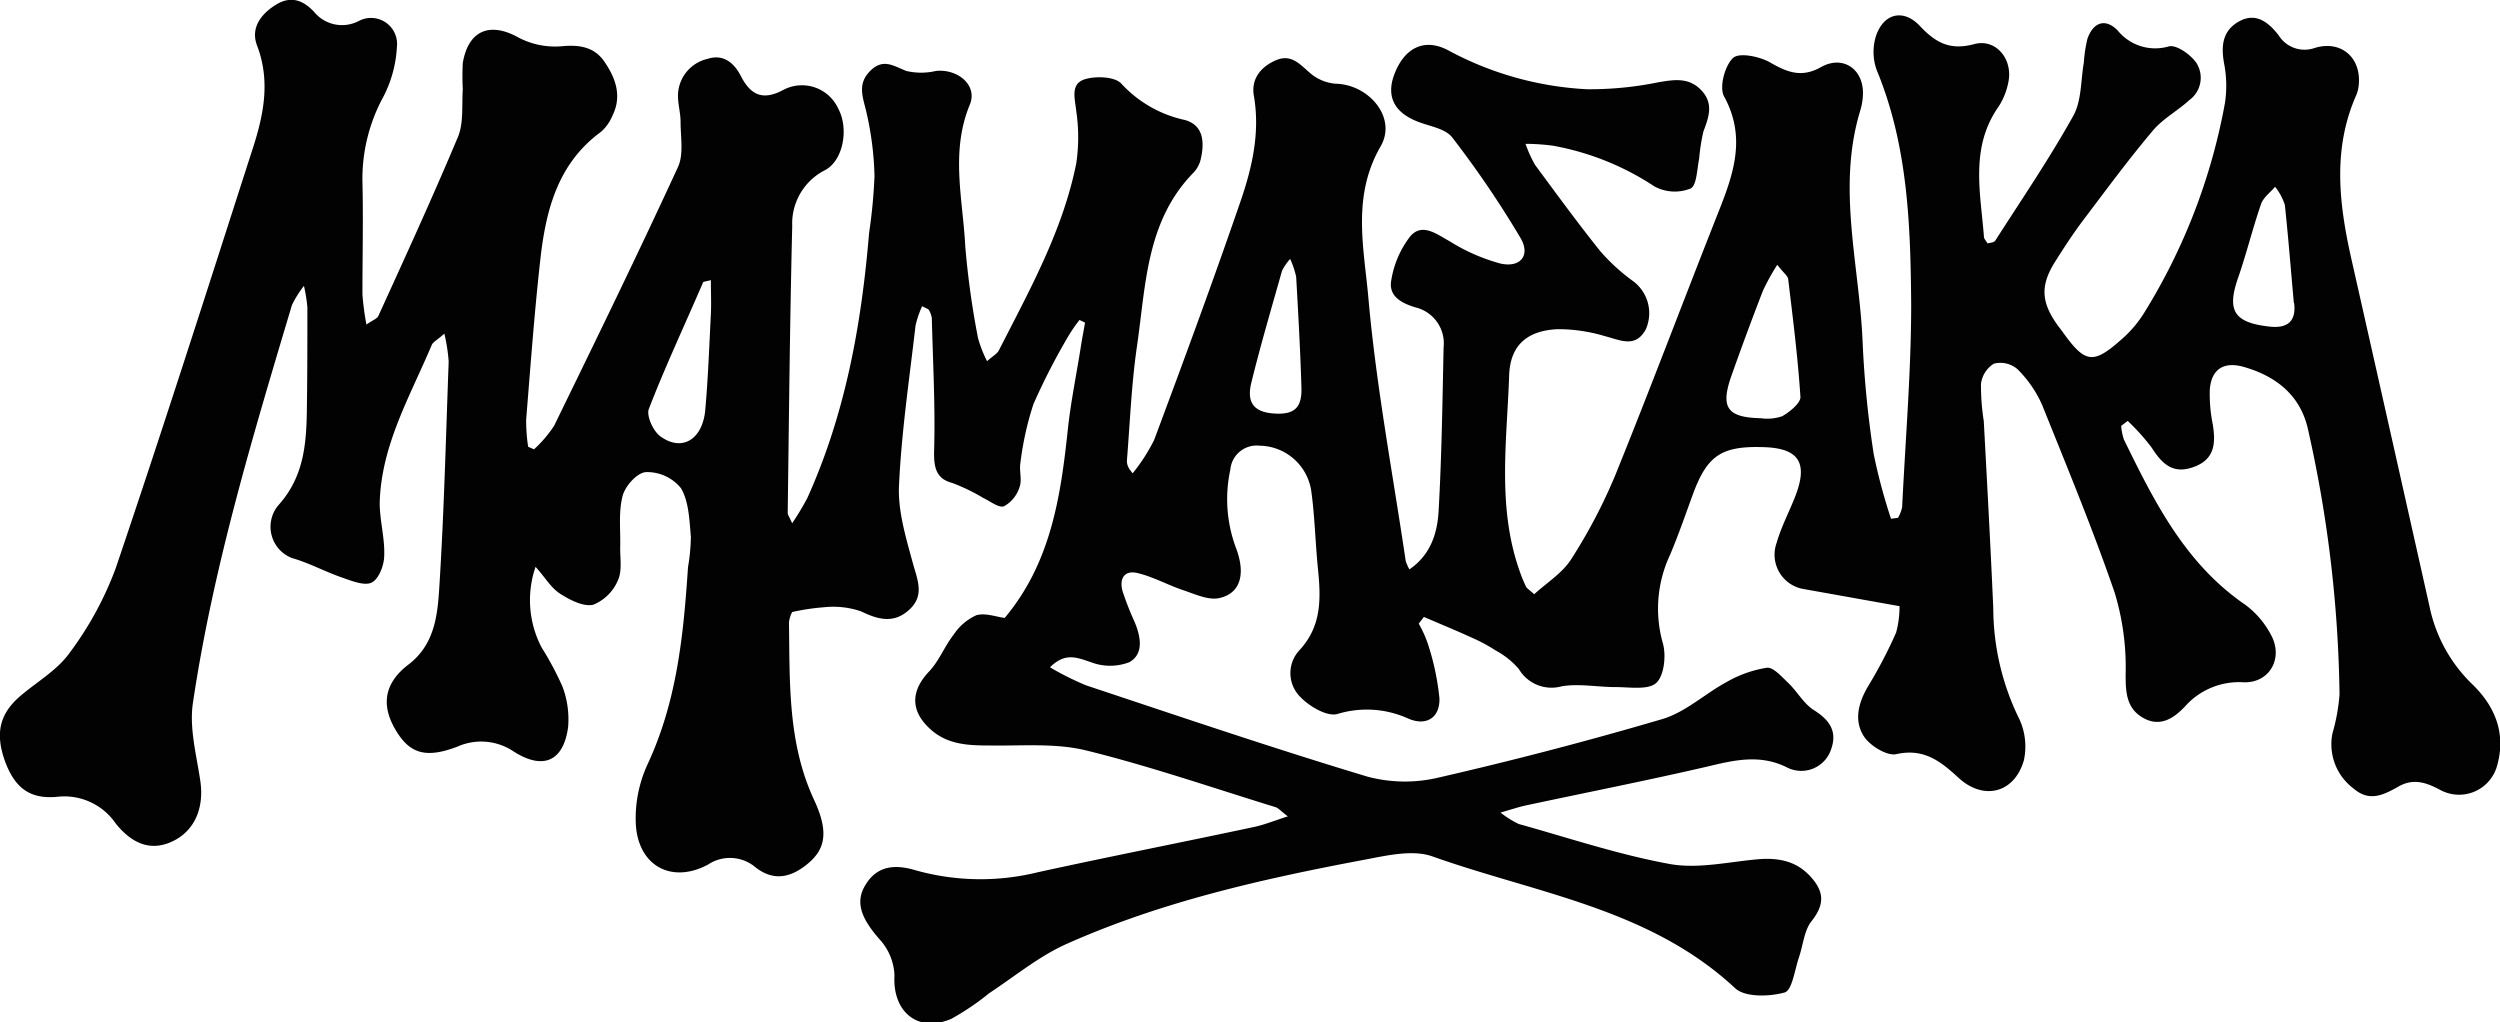 <svg xmlns="http://www.w3.org/2000/svg" viewBox="0 0 276.53 113.08"><g data-name="Layer 2"><path d="M49.16 36.9c-.83.73-1.26.93-1.4 1.25-2.39 5.67-5.6 11.1-5.76 17.48 0 1.93.57 3.88.5 5.81 0 1.06-.59 2.61-1.39 3s-2.23-.19-3.31-.57c-1.86-.64-3.61-1.61-5.5-2.14a3.71 3.71 0 0 1-1.54-5.81c3-3.3 3.15-7.17 3.19-11.18C34 41.16 34 37.58 34 34a17 17 0 0 0-.38-2.38 11.78 11.78 0 0 0-1.33 2.13c-4.33 14.5-8.72 29-10.95 44-.42 2.79.4 5.78.82 8.65s-.56 5.4-2.95 6.6c-2.23 1.12-4.38.61-6.41-1.91a6.88 6.88 0 0 0-6.51-2.95c-3 .27-4.64-1-5.72-3.89C-.55 81.15-.08 79 2.23 77c1.85-1.58 4.11-2.87 5.47-4.79a37.06 37.06 0 0 0 5.1-9.36c5.17-15.26 10.07-30.61 15-45.94C29.1 13 30 9.1 28.42 5c-.72-1.94.48-3.49 2.14-4.5s3-.44 4.17.8a4 4 0 0 0 5 1 2.88 2.88 0 0 1 4.17 2.92 13.45 13.45 0 0 1-1.52 5.53 18.94 18.94 0 0 0-2.29 9.36c.1 4.15 0 8.31 0 12.46a30.79 30.79 0 0 0 .44 3.33c.73-.51 1.19-.65 1.32-.95 3-6.58 6-13.13 8.8-19.79.65-1.56.42-3.5.54-5.27a28.37 28.37 0 0 1 0-2.92c.61-3.62 3-4.56 6.1-2.85a8.72 8.72 0 0 0 4.8 1c2-.2 3.65.08 4.75 1.68 1.23 1.78 2 3.8.9 6a4.8 4.8 0 0 1-1.26 1.78c-4.79 3.5-6.1 8.67-6.71 14.1-.66 5.9-1.09 11.82-1.57 17.74a19.4 19.4 0 0 0 .22 3l.65.28a13.86 13.86 0 0 0 2.22-2.6c4.64-9.51 9.27-19 13.7-28.62.65-1.4.29-3.3.29-5 0-1.05-.34-2.1-.28-3.14a4.21 4.21 0 0 1 3.27-3.83c1.81-.59 3 .53 3.73 2 1.06 2 2.37 2.62 4.56 1.48a4.41 4.41 0 0 1 6.17 2.05c1.16 2.15.58 5.71-1.49 6.79A6.61 6.61 0 0 0 87.63 25c-.26 10.58-.36 21.16-.5 31.74 0 .21.18.42.49 1.14a29.92 29.92 0 0 0 1.67-2.77c4.22-9.32 6-19.22 6.84-29.33a58.53 58.53 0 0 0 .6-6.31 35.07 35.07 0 0 0-.91-7.13c-.39-1.63-1-3.06.43-4.49s2.56-.57 4 0a7.19 7.19 0 0 0 3.27 0c2.46-.26 4.63 1.61 3.76 3.71-2.17 5.23-.77 10.47-.51 15.69a94.34 94.34 0 0 0 1.41 10.14 13.5 13.5 0 0 0 1 2.56c.64-.57 1.12-.82 1.31-1.2 3.4-6.67 7.07-13.25 8.56-20.69a19.79 19.79 0 0 0 0-5.75c-.14-1.4-.71-3.06 1-3.56 1.22-.36 3.31-.27 4 .52a13.37 13.37 0 0 0 7 4c2.05.56 2.19 2.41 1.79 4.23a3.25 3.25 0 0 1-.75 1.52c-5.33 5.38-5.34 12.53-6.33 19.3-.61 4.18-.77 8.42-1.11 12.63 0 .38.07.76.64 1.4a20.19 20.19 0 0 0 2.37-3.68c3.27-8.76 6.51-17.54 9.55-26.38 1.29-3.75 2.19-7.63 1.48-11.72-.3-1.75.66-3.1 2.36-3.87s2.62.3 3.77 1.3a4.94 4.94 0 0 0 2.91 1.26c3.66.07 6.81 3.73 5 6.9-3.21 5.53-1.87 11.21-1.38 16.69.86 9.78 2.7 19.48 4.14 29.21a5 5 0 0 0 .41.92c2.38-1.63 3.1-4.06 3.23-6.5.34-6 .42-12 .55-18.06a4.09 4.09 0 0 0-3.12-4.42c-1.47-.45-3-1.19-2.67-3a10.71 10.71 0 0 1 2.11-4.87c1.31-1.51 2.9-.24 4.37.57a20.82 20.82 0 0 0 5.63 2.46c2.21.47 3.31-.94 2.18-2.85a110.26 110.26 0 0 0-7.51-11.06c-.73-1-2.4-1.25-3.68-1.73-2.73-1-3.69-2.8-2.77-5.27 1.1-2.93 3.29-4.08 5.92-2.71a36.15 36.15 0 0 0 15.38 4.33 37.84 37.84 0 0 0 7.92-.77c1.77-.3 3.38-.56 4.75.89s.84 2.95.23 4.54a21.27 21.27 0 0 0-.47 3c-.24 1.17-.27 3-.95 3.32a4.71 4.71 0 0 1-4-.23 30 30 0 0 0-11.26-4.51 23.93 23.93 0 0 0-3-.2 14.17 14.17 0 0 0 1.05 2.32c2.37 3.21 4.72 6.43 7.21 9.54a21.3 21.3 0 0 0 3.56 3.27 4.41 4.41 0 0 1 1.48 5.4c-1.14 2.09-2.81 1.18-4.49.75a18.06 18.06 0 0 0-5.23-.78c-3.39.15-5.28 1.77-5.39 5.12-.24 7.2-1.34 14.48 1.13 21.55a16.53 16.53 0 0 0 .73 1.8c.1.2.34.33.91.85 1.38-1.27 3.11-2.33 4.09-3.87a59.54 59.54 0 0 0 4.86-9.25c3.91-9.65 7.57-19.4 11.4-29.08 1.68-4.23 3.15-8.32.65-12.87-.55-1 .08-3.4 1-4.25.67-.63 2.94-.17 4.1.5 1.91 1.1 3.49 1.72 5.63.51 2.46-1.38 4.78.28 4.63 3.11a6.88 6.88 0 0 1-.29 1.69c-2.62 8.58-.08 17.12.26 25.67a114.36 114.36 0 0 0 1.23 12.37 62.42 62.42 0 0 0 1.91 7.12l.77-.1a4 4 0 0 0 .46-1.18c.36-7.47 1-15 1-22.43-.07-8.76-.36-17.58-3.81-25.91A5.9 5.9 0 0 1 207.5 4c.85-2.55 3.05-3.06 4.87-1.12s3.41 2.69 6 2c2.38-.65 4.31 1.64 3.78 4.21a7.66 7.66 0 0 1-1.08 2.7c-3.18 4.52-2 9.51-1.62 14.41 0 .21.22.42.4.73.29-.09.71-.1.84-.3 2.93-4.57 6-9.08 8.64-13.82.93-1.67.82-3.92 1.17-5.91a15 15 0 0 1 .4-2.63c.66-1.84 2-2.27 3.34-.9a5.34 5.34 0 0 0 5.66 1.76c.84-.2 2.35.87 3 1.76a3.05 3.05 0 0 1-.73 4.18c-1.32 1.21-3 2.1-4.1 3.45-2.67 3.17-5.13 6.51-7.63 9.82-1.08 1.43-2.06 2.93-3 4.42-1.77 2.71-1.72 4.59.14 7.19.24.33.5.65.74 1 2.33 3.2 3.24 3.33 6.24.68a12.92 12.92 0 0 0 2.55-2.93 66.51 66.51 0 0 0 9-23.33 12.78 12.78 0 0 0-.1-4.36c-.36-2-.15-3.66 1.69-4.66s3.22.11 4.35 1.56a3.37 3.37 0 0 0 4 1.39c3-.91 5.26 1.2 4.83 4.31a3.74 3.74 0 0 1-.26.94c-2.61 5.92-1.91 11.92-.55 18q4.35 19.28 8.67 38.56a16.62 16.62 0 0 0 4.76 8.61c2.45 2.38 3.7 5.36 2.74 8.86a4.36 4.36 0 0 1-6.35 2.78c-1.54-.82-2.95-1.29-4.59-.36s-3.21 1.73-4.94.24a6.1 6.1 0 0 1-2.36-6.13 21 21 0 0 0 .78-4.3 140.84 140.84 0 0 0-3.53-29.5c-.88-3.66-3.56-5.73-7.08-6.73-2.2-.62-3.56.25-3.74 2.51a16.84 16.84 0 0 0 .33 3.86c.34 2.11.22 3.91-2.21 4.74-2.27.78-3.44-.45-4.55-2.18a23.78 23.78 0 0 0-2.65-2.95l-.72.54a5.86 5.86 0 0 0 .3 1.52c3.37 6.89 6.79 13.74 13.42 18.27a9.82 9.82 0 0 1 2.83 3.3c1.44 2.59-.12 5.37-3 5.28a8 8 0 0 0-6.5 2.68c-1.19 1.26-2.69 2.31-4.56 1.29s-2-2.75-2-4.8a28.41 28.41 0 0 0-1.22-9.11c-2.41-7-5.25-13.85-8-20.7a12.88 12.88 0 0 0-2.75-4 2.91 2.91 0 0 0-2.59-.61 3.06 3.06 0 0 0-1.44 2.25 25.06 25.06 0 0 0 .31 4.11c.37 6.9.75 13.81 1.05 20.71a27.91 27.91 0 0 0 2.76 12 7.2 7.2 0 0 1 .62 4.83c-1.06 3.63-4.47 4.46-7.24 1.9-2-1.84-3.83-3.28-6.88-2.6-1 .22-2.87-.91-3.55-1.94-1.19-1.82-.61-3.85.54-5.73a51.85 51.85 0 0 0 3-5.77 10.86 10.86 0 0 0 .38-2.93l-10.74-1.92a3.85 3.85 0 0 1-2.85-5.09c.51-1.79 1.41-3.46 2.08-5.2 1.41-3.67.36-5.26-3.51-5.38-4.69-.15-6.26.91-7.86 5.28-.81 2.22-1.58 4.45-2.5 6.63a14 14 0 0 0-.81 9.74c.4 1.36.17 3.61-.72 4.43s-3 .45-4.52.46c-2 0-4-.41-5.92-.09A4.2 4.2 0 0 1 168 74a9 9 0 0 0-2.58-2.06 18 18 0 0 0-2.56-1.38c-1.77-.81-3.57-1.55-5.36-2.32l-.57.74a13 13 0 0 1 1 2.21 28.13 28.13 0 0 1 1.29 6.06c.06 2.18-1.5 3.11-3.5 2.21a11.09 11.09 0 0 0-7.8-.48c-1.15.3-3.06-.83-4.06-1.86a3.71 3.71 0 0 1-.16-5.16c2.56-2.74 2.4-5.86 2.07-9.16-.28-2.83-.34-5.68-.73-8.5a5.86 5.86 0 0 0-5.71-5 2.92 2.92 0 0 0-3.24 2.65 15.39 15.39 0 0 0 .61 8.62c1.15 3 .46 5.1-1.86 5.59-1.2.25-2.65-.44-3.94-.87-1.71-.57-3.32-1.48-5.06-1.9-1.53-.37-2.07.69-1.65 2.07a34.28 34.28 0 0 0 1.34 3.4c.66 1.62 1 3.49-.62 4.39a5.92 5.92 0 0 1-4.23 0c-1.54-.51-2.83-1.13-4.54.56a31.45 31.45 0 0 0 4 2c10.34 3.44 20.67 6.95 31.1 10.09a16.08 16.08 0 0 0 7.92.1q12.47-2.86 24.74-6.47c2.55-.76 4.7-2.81 7.12-4.11a13 13 0 0 1 4.42-1.56c.71-.08 1.64 1 2.33 1.65 1 .94 1.7 2.27 2.81 3 1.78 1.11 2.69 2.37 1.95 4.41a3.47 3.47 0 0 1-4.8 2c-3.08-1.57-6-.81-9-.1-6.66 1.54-13.36 2.86-20 4.28-.77.17-1.51.42-2.75.78a10.47 10.47 0 0 0 2 1.26c5.56 1.55 11.07 3.4 16.72 4.43 3.1.56 6.46-.23 9.69-.52 2.22-.2 4.23.15 5.8 1.83s1.7 3.1.2 5c-.82 1-.93 2.62-1.4 4s-.76 3.67-1.59 3.9c-1.69.47-4.37.55-5.47-.47-9.47-8.83-22-10.49-33.48-14.58-2.23-.79-5.14-.08-7.65.39-11.2 2.11-22.34 4.62-32.8 9.28-3.06 1.36-5.74 3.59-8.57 5.45a28.6 28.6 0 0 1-4.21 2.85c-3.72 1.58-6.51-.8-6.28-4.8a6.24 6.24 0 0 0-1.65-4c-2-2.28-2.74-4.08-1.57-6 1.33-2.23 3.4-2.29 5.58-1.63a26.51 26.51 0 0 0 13.5.21c7.94-1.74 15.92-3.3 23.88-5 1.15-.24 2.26-.7 3.77-1.18-.69-.52-1-.86-1.3-1-7-2.15-13.93-4.55-21-6.29-3.4-.84-7.1-.49-10.66-.55-2.4 0-4.73-.08-6.63-1.85-2.18-2-2.12-4.2-.08-6.35 1.11-1.17 1.71-2.81 2.73-4.09a5.9 5.9 0 0 1 2.49-2.12c1-.28 2.19.18 3.13.3 5.12-6.1 6.21-13.47 7-21 .35-3.14 1-6.24 1.48-9.36.13-.77.27-1.53.41-2.3l-.61-.3a16.36 16.36 0 0 0-1.19 1.71 72.72 72.72 0 0 0-3.91 7.6 34.22 34.22 0 0 0-1.44 6.5c-.15.87.2 1.87-.09 2.66a3.68 3.68 0 0 1-1.72 2.14c-.57.21-1.52-.55-2.28-.91a21.44 21.44 0 0 0-3.45-1.67c-1.72-.46-2.08-1.58-2-3.72.13-4.83-.14-9.68-.26-14.52a2.4 2.4 0 0 0-.33-.9c-.07-.11-.27-.16-.74-.41a10.84 10.84 0 0 0-.73 2.14c-.68 5.9-1.56 11.79-1.83 17.71-.13 2.81.76 5.72 1.51 8.49.5 1.86 1.36 3.6-.33 5.19s-3.42 1.18-5.38.22a9.55 9.55 0 0 0-4.1-.45 24.12 24.12 0 0 0-3.52.53 3.34 3.34 0 0 0-.35 1.14c.1 6.66-.15 13.35 2.78 19.64 1.62 3.49 1.29 5.43-.74 7.09-1.84 1.51-3.75 1.94-5.76.35a4.37 4.37 0 0 0-5.23-.29c-4.08 2.19-7.84.1-8-4.67a14.32 14.32 0 0 1 1.28-6.36c3.28-7 4-14.35 4.5-21.85a21.83 21.83 0 0 0 .32-3.39c-.17-1.82-.21-3.85-1.09-5.35a4.81 4.81 0 0 0-3.82-1.79c-1 0-2.36 1.54-2.64 2.63-.48 1.83-.21 3.85-.27 5.79 0 1.2.22 2.57-.26 3.57a5 5 0 0 1-2.72 2.68c-1.07.25-2.55-.51-3.62-1.19s-1.6-1.71-2.76-3a11.29 11.29 0 0 0 .68 8.94 33.46 33.46 0 0 1 2.29 4.29 10.22 10.22 0 0 1 .63 4.49c-.51 3.79-2.75 4.78-6 2.72a6.43 6.43 0 0 0-6.25-.55c-3.6 1.37-5.41.75-7-2.15-1.44-2.63-1-5 1.68-7 3-2.36 3.16-5.82 3.36-9.08.5-8.12.7-16.25 1-24.38a19.86 19.86 0 0 0-.46-3zm147.42-7.6a25.36 25.36 0 0 0-1.58 2.86q-1.8 4.65-3.47 9.37c-1.26 3.54-.5 4.65 3.23 4.73a5 5 0 0 0 2.39-.23c.81-.47 2-1.42 2-2.1-.28-4.35-.83-8.69-1.35-13 0-.4-.54-.75-1.18-1.6zM78.57 31c-.51.14-.76.14-.8.23-2 4.66-4.18 9.29-6 14-.29.75.46 2.41 1.23 3 2.36 1.77 4.66.46 5-2.78.32-3.55.45-7.12.63-10.69.06-1.22 0-2.46 0-3.78zm175.16 2.54c-.33-3.63-.61-7.26-1-10.88a6.23 6.23 0 0 0-1.08-2c-.53.64-1.3 1.18-1.55 1.91-.93 2.68-1.6 5.45-2.53 8.13-1.29 3.68-.46 5 3.51 5.43 2 .21 2.91-.64 2.68-2.59zm-111-4.93a6.36 6.36 0 0 0-.92 1.33c-1.16 4.12-2.38 8.24-3.4 12.4-.55 2.25.34 3.26 2.54 3.4s3.11-.6 3-3c-.12-4-.35-8.09-.58-12.13a9.55 9.55 0 0 0-.68-2z" fill="#020202" data-name="Layer 1"/></g></svg>